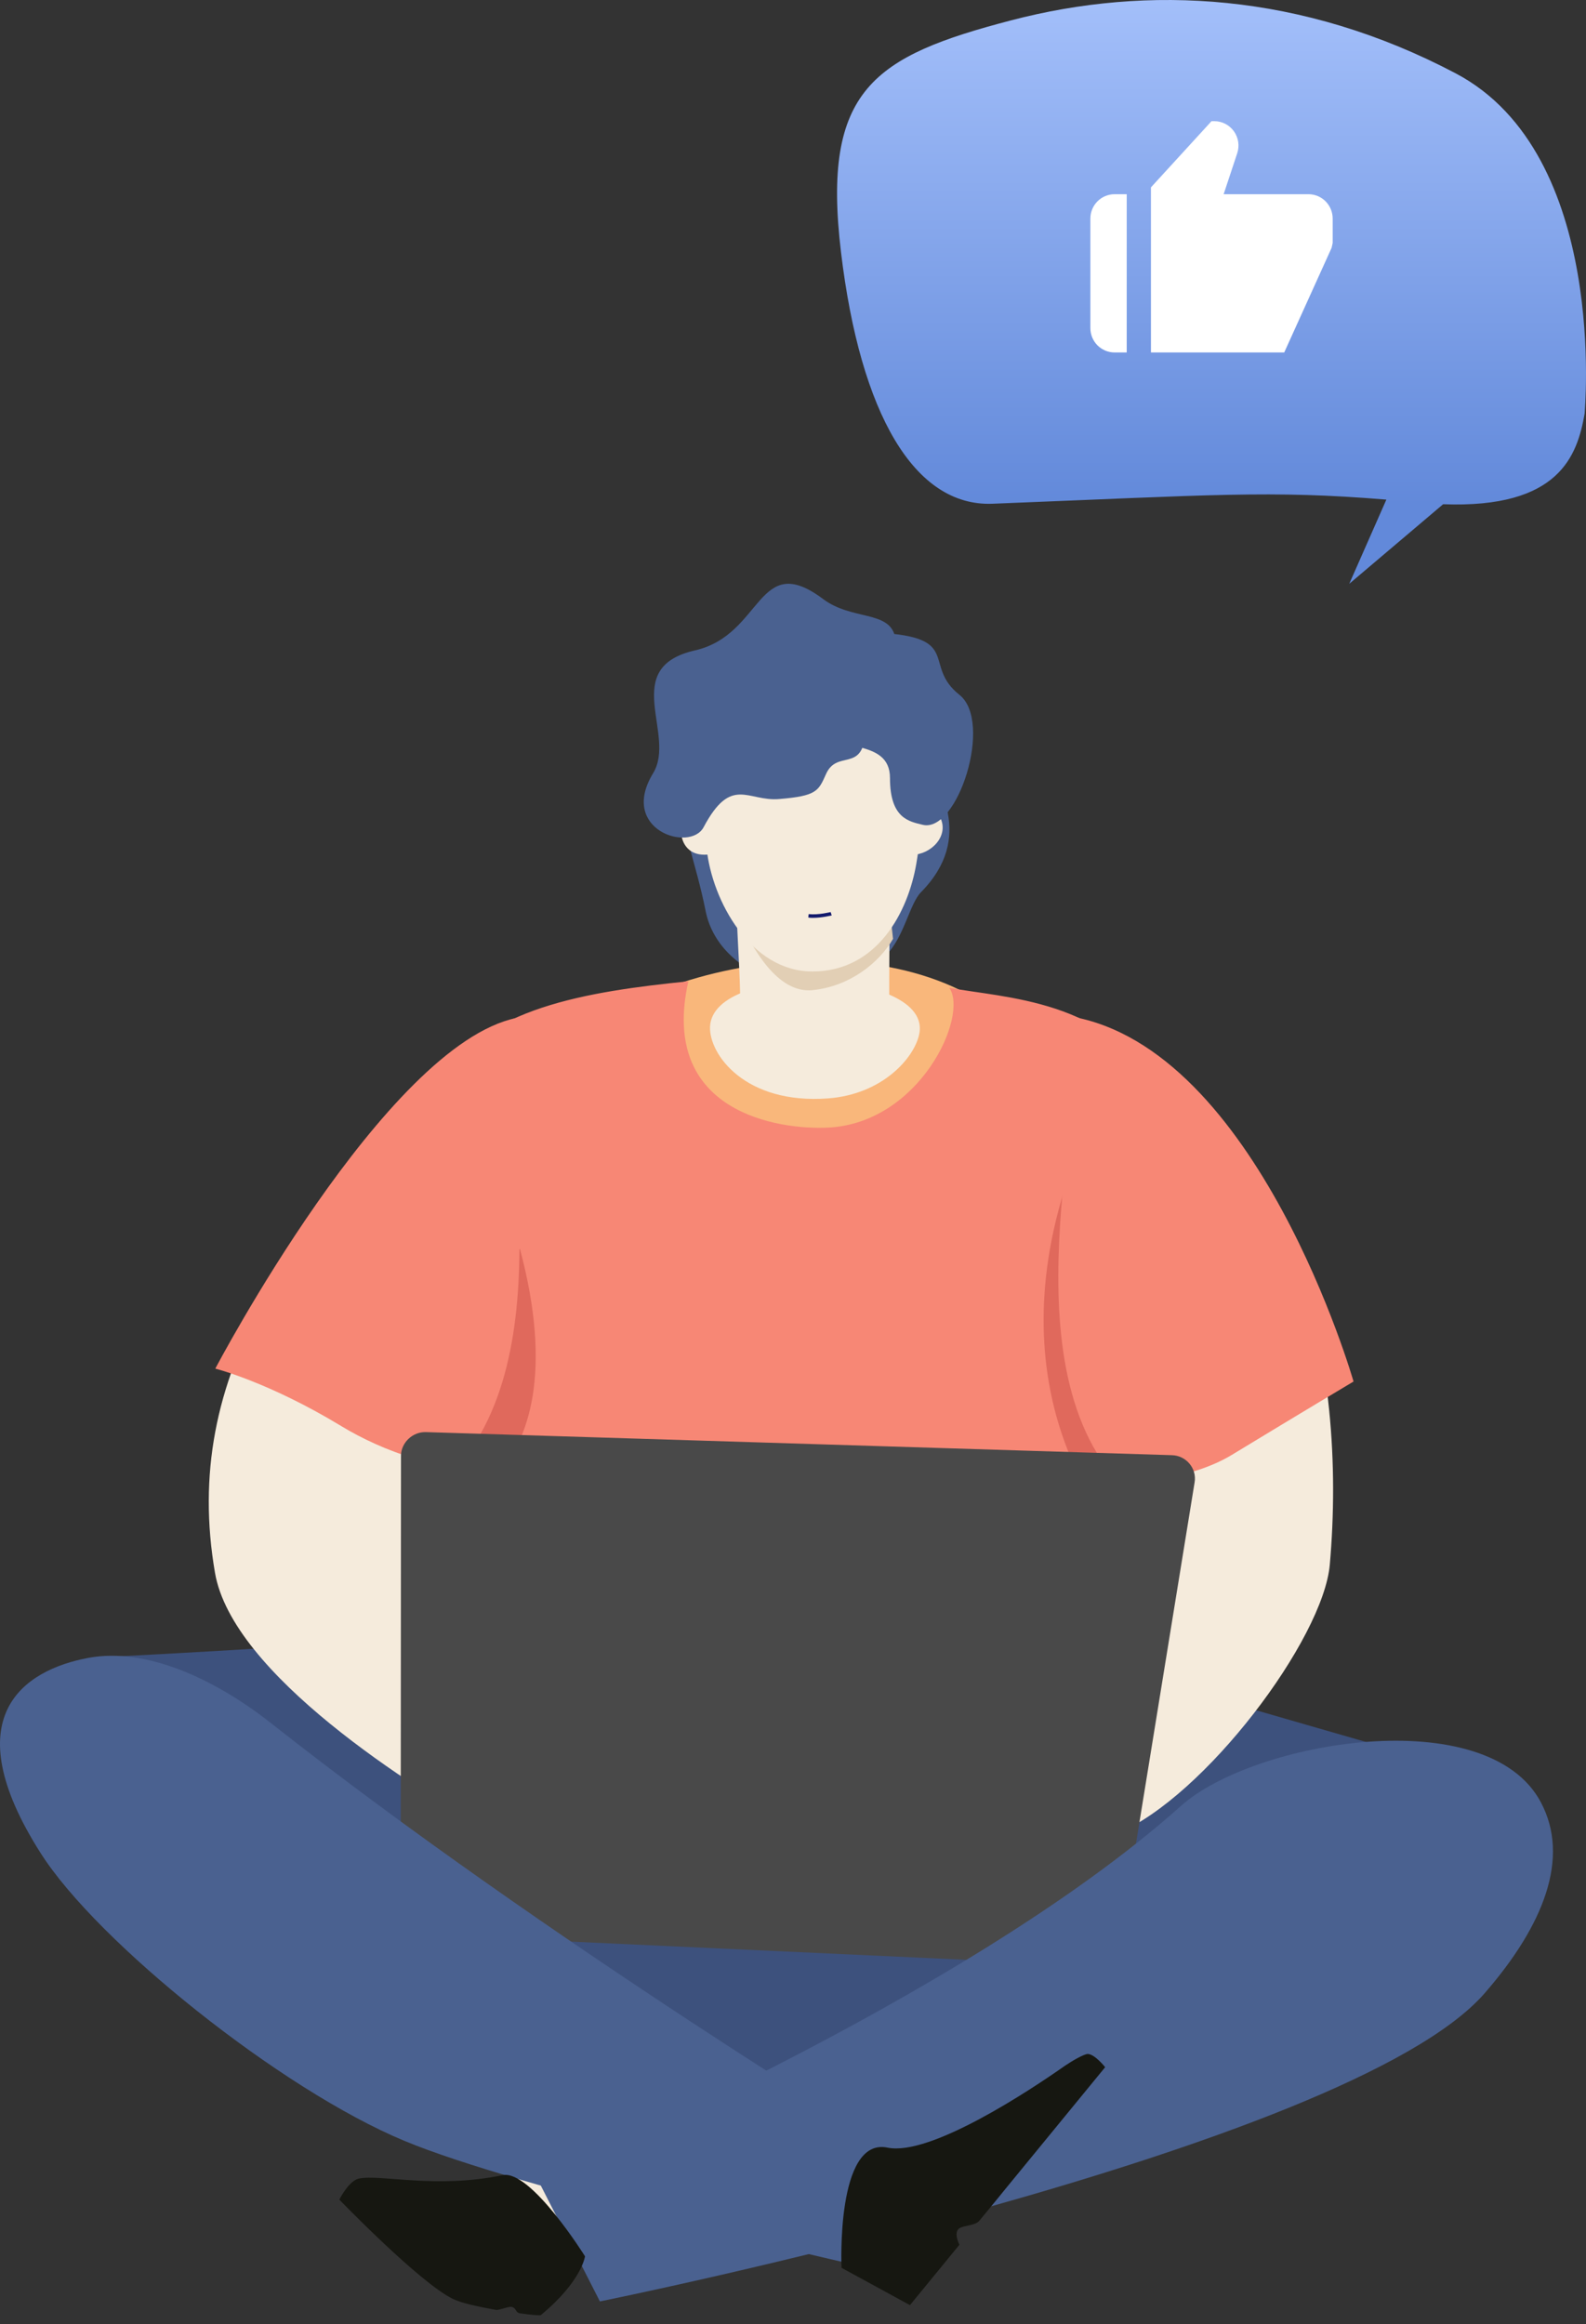 <svg width="144" height="211" viewBox="0 0 144 211" fill="none" xmlns="http://www.w3.org/2000/svg">
<rect x="0" y="0" width="144" height="211" fill="#333333" stroke="none"/>
<path d="M90.588 92.019C79.051 82.959 55.391 87.766 49.207 97.813C46.376 102.374 51.422 112.42 55.76 115.687C61.698 120.155 70.374 120.155 77.666 118.46C84.866 116.796 91.942 113.376 96.342 108.137C101.326 102.158 95.942 96.241 90.588 92.019Z" fill="#F9B77B"/>
<path d="M64.467 93.219C64.375 95.715 67.636 100.276 75.174 99.721C80.128 99.352 82.989 96.054 83.451 93.928C84.804 87.949 64.713 87.271 64.467 93.219Z" fill="#F5EBDC"/>
<path d="M64.067 82.712C65.36 89.183 75.051 91.988 80.466 86.687C82.066 85.115 82.589 82.064 83.604 81.017C88.65 75.901 84.927 71.124 84.158 68.69C82.589 63.728 72.159 62.804 68.713 65.084C58.899 71.587 62.283 73.744 64.067 82.712Z" fill="#4A6190"/>
<path d="M65.76 73.928C65.329 73.528 63.698 73.004 62.683 73.713C61.821 74.298 61.76 75.192 61.883 75.901C62.006 76.64 62.56 77.596 63.944 77.596C67.052 77.596 66.467 74.576 65.76 73.928Z" fill="#F5EBDC"/>
<path d="M85.358 74.207C85.081 73.622 83.328 73.005 82.127 73.714C81.143 74.3 81.266 77.597 82.835 77.597C84.497 77.597 86.219 75.902 85.358 74.207Z" fill="#F5EBDC"/>
<path d="M80.743 93.189C80.712 85.916 80.805 84.436 80.743 81.54C80.651 77.996 66.713 78.766 66.867 82.587C66.959 85.392 67.329 90.415 67.175 92.511C66.836 96.948 80.743 97.996 80.743 93.189Z" fill="#F5EBDC"/>
<path d="M66.836 81.049V82.836C68.282 86.195 70.621 90.201 73.759 89.893C77.174 89.554 79.82 87.397 81.082 85.24L80.712 81.788L66.836 81.049Z" fill="#E2CFB5"/>
<path d="M81.358 63.666C79.512 61.139 72.928 57.749 68.682 62.31C65.175 66.039 63.698 72.603 64.16 77.041C64.652 81.787 68.159 88.197 73.759 88.197C79.666 88.197 82.466 82.773 83.204 78.366C84.066 73.25 84.312 67.734 81.358 63.666Z" fill="#F5EBDC"/>
<path d="M83.789 74.885C82.528 74.577 80.805 74.3 80.805 70.633C80.805 66.842 75.451 68.568 75.451 65.918C75.451 63.267 73.605 57.135 79.728 57.443C87.45 57.843 83.697 60.37 87.112 63.082C90.189 65.517 86.958 75.625 83.789 74.885Z" fill="#4A6190"/>
<path d="M78.559 66.625C78.282 70.138 75.974 68.043 74.99 70.292C74.313 71.802 74.159 72.265 70.744 72.542C67.882 72.789 66.406 70.354 63.883 75.1C62.652 77.411 56.16 75.346 59.298 70.2C61.452 66.687 56.191 60.616 63.114 59.044C69.298 57.627 68.744 49.891 74.743 54.391C77.328 56.332 80.743 55.408 81.266 57.811C81.881 60.831 78.928 61.91 78.559 66.625Z" fill="#4A6190"/>
<path d="M104.864 98.982C100.865 90.723 90.988 90.6 86.189 89.675C87.973 92.233 83.512 101.971 75.174 102.372C70.713 102.588 59.822 101.016 62.498 89.09C53.33 90.014 43.7 91.524 40.192 98.15C31.147 115.254 45.176 164.099 47.884 173.776C50.007 181.326 91.358 183.76 97.603 175.748C102.064 170.047 114.987 119.815 104.864 98.982Z" fill="#F78775"/>
<path d="M73.82 83.329C73.666 83.329 73.543 83.329 73.39 83.298L73.42 82.99C74.343 83.082 75.389 82.805 75.42 82.805L75.513 83.113C75.451 83.113 74.651 83.329 73.82 83.329Z" fill="#131A6D"/>
<path d="M48.684 147.519C38.992 148.999 9.918 150.416 9.918 150.416C9.918 150.416 62.437 192.297 73.913 192.297C86.589 192.297 135.262 161.387 135.262 161.387C135.262 161.387 104.434 152.512 94.834 149.707C83.574 146.41 60.283 145.732 48.684 147.519Z" fill="#3D517D"/>
<path d="M52.653 165.887L53.022 165.548C56.037 162.99 56.13 158.367 53.237 155.656C48.13 150.848 38.5 143.175 38.223 138.706C37.977 134.607 40.961 123.729 40.961 123.729C40.961 123.729 42.9 99.907 46.13 92.881C25.886 110.693 16.471 125.023 19.517 142.774C21.086 151.988 37.331 162.22 45.084 166.626C47.515 167.982 50.53 167.674 52.653 165.887Z" fill="#F5EBDC"/>
<path d="M90.465 165.64C90.465 165.64 96.126 159.138 98.034 155.656C112.156 130.046 100.126 100.708 97.634 92.881C118.125 101.047 122.309 124.13 120.74 142.034C120.155 148.814 109.356 163.175 101.418 166.472C98.834 167.551 92.588 167.428 90.465 165.64Z" fill="#F5EBDC"/>
<path d="M47.207 113.375L36.531 125.887L38.408 137.844C38.438 137.813 53.207 135.902 47.207 113.375Z" fill="#E0695C"/>
<path d="M31.024 129.493C24.378 125.456 19.548 124.254 19.548 124.254C19.548 124.254 34.962 94.916 46.869 92.42C44.315 96.765 51.422 119.508 42.5 131.958C40.931 134.146 34.562 131.65 31.024 129.493Z" fill="#F78775"/>
<path d="M96.65 107.98L107.449 125.7L101.388 139.137C101.388 139.137 90.465 127.858 96.65 107.98Z" fill="#E0695C"/>
<path d="M111.848 132.081C118.494 128.044 122.894 125.425 122.894 125.425C122.894 125.425 114.217 95.101 97.142 92.266C99.695 96.611 91.419 120.648 100.372 133.098C101.911 135.286 108.31 134.239 111.848 132.081Z" fill="#F78775"/>
<path d="M66.99 203.608C66.99 203.608 58.837 204.564 55.945 204.564C51.299 204.564 45.946 204.564 41.054 202.437C39.854 201.913 40.1 200.034 41.331 199.633C42.746 199.201 52.868 195.627 54.899 195.288C60.006 194.394 65.144 194.733 65.144 194.733L66.99 203.608Z" fill="#F5EBDC"/>
<path d="M38.654 130.016L106.403 132.112C107.695 132.143 108.679 133.314 108.464 134.577L101.326 178.553L36.377 175.564L36.408 132.112C36.439 130.972 37.454 129.986 38.654 130.016Z" fill="#494949"/>
<path d="M48.745 197.721C48.745 197.721 87.389 181.696 107.233 163.946C113.817 158.06 135.047 154.423 139.908 163.638C142.554 168.63 140.215 174.732 134.8 180.957C122.371 195.256 54.468 208.939 54.468 208.939L48.745 197.721Z" fill="#4A6190"/>
<path d="M8.041 150.509C2.072 151.618 -4.174 155.902 3.703 168.259C8.841 176.333 25.455 189.677 36.715 194.362C47.053 198.676 76.528 205.363 76.528 205.363L82.004 195.779C82.004 195.779 49.73 176.272 24.47 156.333C19.424 152.388 13.24 149.553 8.041 150.509Z" fill="#4A6190"/>
<path d="M32.593 197.784C31.67 197.969 30.808 199.695 30.808 199.695C30.808 199.695 38.038 207.184 41.084 208.694C41.884 209.094 43.484 209.433 45.053 209.711C45.33 209.741 46.13 209.402 46.407 209.433C46.899 209.495 46.776 209.957 47.207 210.019C48.284 210.173 49.084 210.234 49.115 210.173C52.837 207.091 53.114 204.841 53.114 204.841C53.114 204.841 48.192 196.952 45.638 197.476C39.577 198.74 34.593 197.384 32.593 197.784Z" fill="#161711"/>
<path d="M76.405 205.888L82.62 209.277L87.112 203.792C87.112 203.792 86.62 202.867 86.989 202.405C87.296 202.005 88.496 202.128 88.927 201.604C89.881 200.464 90.927 199.169 91.327 198.676C92.157 197.659 100.342 187.675 100.342 187.675C100.342 187.675 99.418 186.503 98.772 186.473C98.434 186.473 97.357 187.089 96.68 187.551C93.573 189.739 84.466 195.779 80.589 194.978C75.882 193.992 76.405 205.888 76.405 205.888Z" fill="#161711"/>
<path d="M132.165 6.658C118.201 -0.697 104.237 -1.406 91.79 1.851C79.344 5.107 74.593 8.12 76.355 22.873C78.117 37.626 83.046 46 90.095 45.734C110.215 44.937 115.301 44.494 125.874 45.358L122.506 53L131.027 45.778C141.6 46.177 143.206 41.348 143.875 37.56C143.853 37.56 146.128 14.012 132.165 6.658Z" fill="url(#paint0_linear)"/>
<path d="M101.2 32H102.3V17.632H101.2C100.617 17.632 100.057 17.864 99.644 18.279C99.232 18.694 99 19.256 99 19.842V29.79C99 30.376 99.232 30.938 99.644 31.353C100.057 31.767 100.617 32 101.2 32ZM118.8 17.632H111.1L112.334 13.909C112.444 13.577 112.474 13.223 112.422 12.877C112.369 12.531 112.235 12.202 112.032 11.918C111.828 11.634 111.56 11.403 111.25 11.243C110.939 11.083 110.596 11 110.248 11H110L104.5 17.01V32H116.6L120.903 22.499L121 22.053V19.842C121 19.256 120.768 18.694 120.356 18.279C119.943 17.864 119.383 17.632 118.8 17.632Z" fill="white"/>
<defs>
<linearGradient id="paint0_linear" x1="110" y1="0" x2="110" y2="45.881" gradientUnits="userSpaceOnUse">
<stop stop-color="#A3BFFA"/>
<stop offset="1" stop-color="#6289DA"/>
</linearGradient>
</defs>
</svg>
